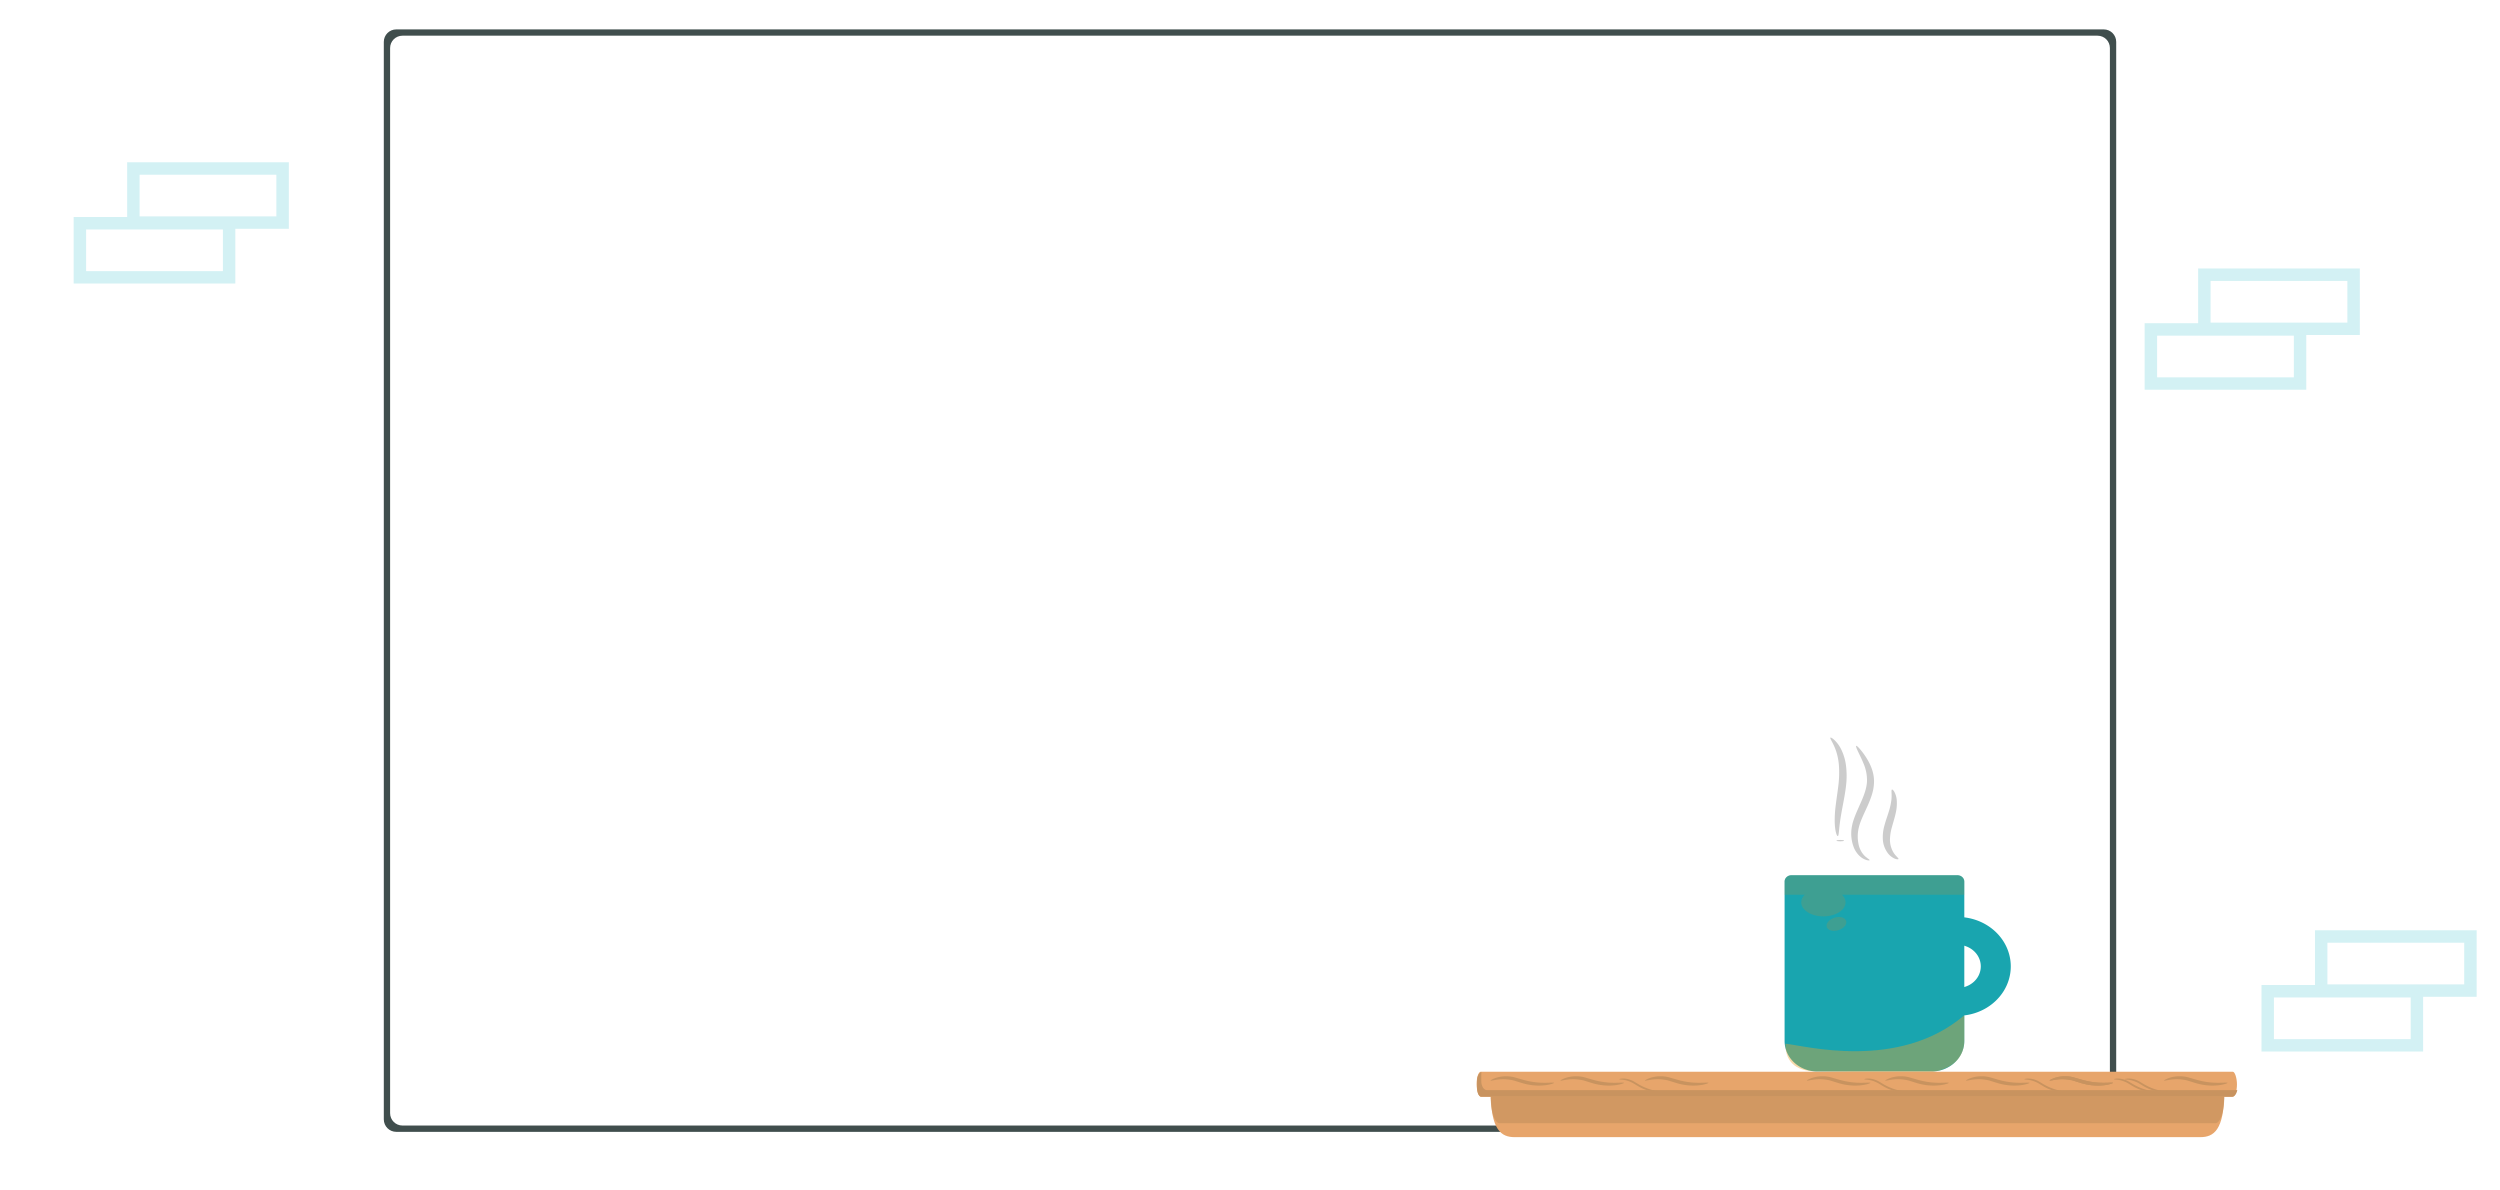 <?xml version="1.0" encoding="UTF-8"?>
<svg id="svg1328" width="420mm" height="200mm" version="1.1" viewBox="0 0 420 200" xmlns="http://www.w3.org/2000/svg">
 <path id="path1326" class="cls-6" d="m379.93 165.48v11.181h27.154v-9.197h8.996v-11.176h-27.165v9.194zm34.055-0.103h-22.979v-7.001h22.979zm-31.964 2.193h22.979v7.001h-22.979z" style="fill:#24bacc;opacity:.2;stroke-width:.265"/>
 <g id="g12" transform="translate(6.994 -1.923)" fill="#404e4d">
  <path id="rect833-7-8-0" d="m59.586 6.861c-1.164 0-2.101 0.937-2.101 2.101v181.01c0 1.164 0.937 2.101 2.101 2.101h286.84c1.164 0 2.101-0.937 2.101-2.101v-181.01c0-1.164-0.937-2.101-2.101-2.101zm1.035 1.058h284.77c1.151 0 2.077 0.926 2.077 2.077v178.94c0 1.151-0.926 2.077-2.077 2.077h-284.77c-1.151 0-2.077-0.927-2.077-2.077v-178.94c0-1.151 0.927-2.077 2.077-2.077z" stroke-width=".157"/>
 </g>
 <path id="path54" class="cls-6" d="m12.377 36.455v11.181h27.154v-9.197h8.996v-11.176h-27.165v9.194zm34.055-0.103h-22.979v-7.001h22.979zm-31.964 2.193h22.979v7.001h-22.979z" style="fill:#24bacc;opacity:.2;stroke-width:.265"/>
 <path id="path60" class="cls-6" d="m360.3 54.298v11.181h27.154v-9.197h8.996v-11.176h-27.165v9.194zm34.055-0.103h-22.979v-7.001h22.979zm-31.964 2.193h22.979v7.001h-22.979z" style="fill:#24bacc;opacity:.2;stroke-width:.265"/>
 <g id="table-with-coffee" transform="matrix(1.413 0 0 1.296 240.4 65.516)">
  <path id="path1541" class="cls-7" d="m62.612 81.126h-2.941v-3.609h2.941a2.762 2.797 0 0 0 0-5.594h-0.089v-3.609h0.089a6.327 6.406 0 0 1 0 12.812z" style="fill:#19a5af;stroke-width:.179"/>
  <path id="path1543" class="cls-7" d="m42.859 62.901h19.737a0.818 0.828 0 0 1 0.818 0.828v20.661a3.903 3.952 0 0 1-3.903 3.954h-13.562a3.903 3.952 0 0 1-3.903-3.952v-20.665a0.818 0.828 0 0 1 0.818-0.828z" style="fill:#19a5af;stroke-width:.179"/>
  <path id="path1545" class="cls-8" d="m63.414 81.056v3.248c0 2.93-2.347 4.224-5.241 4.224l-12.138-0.18c-2.308 0-3.894-0.902-3.894-3.609 2.204 0.226 13.432 3.605 21.273-3.683z" style="fill:#eba42c;opacity:.4;stroke-width:.179"/>
  <path id="path1547" class="cls-9" d="m63.414 63.728a0.82 0.83 0 0 0-0.82-0.826h-19.737a0.818 0.828 0 0 0-0.818 0.828v1.698h2.418a1.415 1.433 0 0 0-0.429 0.992c0 1.003 1.178 1.817 2.632 1.817s2.632-0.814 2.632-1.817a1.415 1.433 0 0 0-0.429-0.992h14.551z" style="fill:#d38a20;opacity:.2;stroke-width:.179"/>
  <ellipse id="ellipse1549" class="cls-9" transform="matrix(.934 -.356 .348 .937 0 0)" cx="21.109" cy="81.889" rx="1.222" ry=".841" style="fill:#d38a20;opacity:.2;stroke-width:.178"/>
  <path id="path1679" class="cls-38" d="m91.477 96.855h-81.528c-1.572 0-2.846-0.872-2.846-5.955h87.22c0 5.081-1.274 5.955-2.846 5.955z" style="fill:#e7a56b;stroke-width:.1"/>
  <path id="path1681" class="cls-39" d="m7.103 91.622h87.22a1.06 3.429 0 0 1-1.06 3.429h-85.1a1.06 3.429 0 0 1-1.06-3.429z" style="fill:#c8935f;opacity:.7;stroke-width:.1"/>
  <rect id="rect1683" class="cls-38" x="5.429" y="88.372" width="90.401" height="3.248" rx=".502" ry="1.624" style="fill:#e7a56b;stroke-width:.1"/>
  <path id="path1685" class="cls-40" d="m95.869 90.73c-0.069 0.509-0.335 0.89-0.652 0.89h-89.174c-0.368 0-0.558-0.516-0.558-1.146v-0.955c0-0.541 0.223-1 0.52-1.117a0.198 0.639 0 0 0-0.017 0.256v0.955c0 0.63 0.301 1.146 0.67 1.146h89.062a1.236 3.997 0 0 0 0.15-0.029z" style="fill:#c8935f;stroke-width:.1"/>
  <path id="path1687" class="cls-40" d="m10.866 89.391a26.494 85.673 0 0 0 2.662 0.417c0.342 0 0.618-0.016 0.809-0.024 0.191-7e-3 0.297 0 0.298 0.031 0 0.031-0.104 0.085-0.295 0.148-0.191 0.063-0.468 0.128-0.81 0.17a19.686 63.659 0 0 1-2.679-0.283l-0.757-0.254c-0.245-0.092-0.48-0.15-0.705-0.18-0.45-0.079-0.855-0.081-1.196-0.051-0.682 0.065-1.103 0.227-1.105 0.155 0-0.029 0.102-0.11 0.292-0.204 0.19-0.094 0.465-0.206 0.809-0.276a11.658 37.697 0 0 1 1.207-0.049c0.227 0.029 0.466 0.078 0.711 0.164z" style="fill:#c8935f;stroke-width:.1"/>
  <path id="path1689" class="cls-40" d="m19.18 89.391a26.494 85.673 0 0 0 2.662 0.417c0.341 0 0.618-0.016 0.809-0.024 0.191-7e-3 0.297 0 0.298 0.031 0 0.031-0.104 0.085-0.295 0.148-0.191 0.063-0.468 0.128-0.81 0.17a19.686 63.659 0 0 1-2.679-0.283l-0.757-0.256c-0.245-0.092-0.48-0.15-0.705-0.18-0.45-0.079-0.855-0.081-1.196-0.051-0.682 0.065-1.103 0.227-1.105 0.155 0-0.029 0.102-0.11 0.292-0.204 0.19-0.094 0.465-0.206 0.809-0.276a11.658 37.697 0 0 1 1.207-0.049c0.227 0.029 0.466 0.078 0.711 0.164z" style="fill:#c8935f;stroke-width:.1"/>
  <path id="path1691" class="cls-40" d="m48.477 89.391a26.494 85.673 0 0 0 2.662 0.417c0.342 0 0.618-0.016 0.809-0.024 0.191-7e-3 0.297 0 0.298 0.031 0 0.031-0.104 0.085-0.295 0.148-0.191 0.063-0.468 0.128-0.81 0.17a19.686 63.659 0 0 1-2.679-0.283l-0.757-0.256c-0.245-0.092-0.48-0.15-0.705-0.18-0.45-0.079-0.855-0.081-1.196-0.051-0.682 0.065-1.103 0.227-1.105 0.155 0-0.029 0.102-0.11 0.292-0.204 0.19-0.094 0.465-0.206 0.809-0.276a11.658 37.697 0 0 1 1.207-0.049c0.227 0.029 0.466 0.078 0.711 0.164z" style="fill:#c8935f;stroke-width:.1"/>
  <path id="path1693" class="cls-40" d="m67.394 89.391a26.494 85.673 0 0 0 2.662 0.417c0.342 0 0.618-0.016 0.809-0.024 0.191-7e-3 0.297 0 0.298 0.031 0 0.031-0.104 0.085-0.295 0.148-0.191 0.063-0.468 0.128-0.81 0.17a19.686 63.659 0 0 1-2.679-0.283l-0.757-0.256c-0.245-0.092-0.48-0.15-0.705-0.18-0.45-0.079-0.855-0.081-1.196-0.051-0.682 0.065-1.103 0.227-1.105 0.155 0-0.029 0.102-0.11 0.292-0.204 0.19-0.094 0.465-0.206 0.809-0.276a11.658 37.697 0 0 1 1.207-0.049c0.227 0.029 0.466 0.078 0.711 0.164z" style="fill:#c8935f;stroke-width:.1"/>
  <path id="path1695" class="cls-40" d="m72.809 89.98a15.919 51.477 0 0 0 1.585 0.74c0.204 0.063 0.37 0.105 0.484 0.135a0.747 2.416 0 0 1 0.178 0.074 0.703 2.272 0 0 1-0.179 0.034c-0.116 0-0.282-0.011-0.488-0.049a11.83 38.255 0 0 1-1.597-0.664l-0.446-0.292c-0.145-0.101-0.284-0.18-0.418-0.244-0.267-0.13-0.51-0.208-0.715-0.251-0.409-0.087-0.663-0.067-0.664-0.112a0.67 2.165 0 0 1 0.179-0.069c0.115-0.022 0.282-0.038 0.488-0.016a7.004 22.65 0 0 1 0.725 0.193c0.135 0.06 0.279 0.132 0.422 0.229z" style="fill:#c8935f;stroke-width:.1"/>
  <path id="path1697" class="cls-40" d="m53.78 89.98a15.919 51.477 0 0 0 1.585 0.74c0.204 0.063 0.37 0.105 0.484 0.135a0.747 2.416 0 0 1 0.178 0.074 0.703 2.272 0 0 1-0.179 0.034c-0.115 0-0.282-0.011-0.488-0.049a11.83 38.255 0 0 1-1.597-0.664l-0.446-0.292c-0.145-0.101-0.284-0.18-0.418-0.244-0.267-0.13-0.51-0.208-0.715-0.251-0.409-0.087-0.663-0.067-0.664-0.112a0.67 2.165 0 0 1 0.179-0.069c0.115-0.022 0.282-0.038 0.488-0.016a7.004 22.65 0 0 1 0.725 0.193c0.135 0.06 0.279 0.132 0.422 0.229z" style="fill:#c8935f;stroke-width:.1"/>
  <path id="path1699" class="cls-40" d="m24.651 89.98a15.919 51.477 0 0 0 1.585 0.74c0.204 0.063 0.37 0.105 0.484 0.135a0.747 2.416 0 0 1 0.178 0.074 0.703 2.272 0 0 1-0.179 0.034c-0.116 0-0.282-0.011-0.488-0.049a11.83 38.255 0 0 1-1.597-0.664l-0.446-0.292c-0.145-0.101-0.284-0.18-0.418-0.244-0.267-0.13-0.51-0.208-0.715-0.251-0.409-0.087-0.664-0.067-0.664-0.112a0.67 2.165 0 0 1 0.179-0.069c0.115-0.022 0.282-0.038 0.488-0.016a7.004 22.65 0 0 1 0.725 0.193c0.135 0.06 0.279 0.132 0.422 0.229z" style="fill:#c8935f;stroke-width:.1"/>
  <path id="path1701" class="cls-40" d="m83.467 89.98a15.919 51.477 0 0 0 1.585 0.74c0.204 0.063 0.37 0.105 0.484 0.135a0.747 2.416 0 0 1 0.178 0.074 0.703 2.272 0 0 1-0.179 0.034c-0.116 0-0.282-0.011-0.488-0.049a11.83 38.255 0 0 1-1.597-0.664l-0.446-0.292c-0.145-0.101-0.284-0.18-0.418-0.244-0.267-0.13-0.51-0.208-0.715-0.251-0.409-0.087-0.663-0.067-0.664-0.112a0.67 2.165 0 0 1 0.179-0.069c0.115-0.022 0.282-0.038 0.488-0.016a7.004 22.65 0 0 1 0.725 0.193c0.135 0.06 0.279 0.132 0.422 0.229z" style="fill:#c8935f;stroke-width:.1"/>
  <path id="path1703" class="cls-40" d="m84.751 89.98a15.919 51.477 0 0 0 1.585 0.74c0.204 0.063 0.37 0.105 0.484 0.135a0.747 2.416 0 0 1 0.178 0.074 0.703 2.272 0 0 1-0.179 0.034c-0.115 0-0.282-0.011-0.488-0.049a11.83 38.255 0 0 1-1.597-0.664l-0.446-0.292c-0.145-0.101-0.284-0.18-0.418-0.244-0.267-0.13-0.51-0.208-0.715-0.251-0.409-0.087-0.663-0.067-0.664-0.112a0.67 2.165 0 0 1 0.179-0.069c0.115-0.022 0.282-0.038 0.488-0.016a7.004 22.65 0 0 1 0.725 0.193c0.135 0.06 0.279 0.132 0.422 0.229z" style="fill:#c8935f;stroke-width:.1"/>
  <path id="path1705" class="cls-40" d="m77.327 89.391a26.494 85.673 0 0 0 2.662 0.417c0.342 0 0.618-0.016 0.809-0.024 0.191-7e-3 0.297 0 0.298 0.031 0 0.031-0.104 0.085-0.295 0.148-0.191 0.063-0.468 0.128-0.81 0.17a19.686 63.659 0 0 1-2.679-0.283l-0.757-0.256c-0.245-0.092-0.48-0.15-0.705-0.18-0.45-0.079-0.855-0.081-1.196-0.051-0.682 0.065-1.103 0.227-1.105 0.155 0-0.029 0.102-0.11 0.292-0.204 0.19-0.094 0.465-0.206 0.809-0.276a11.658 37.697 0 0 1 1.207-0.049c0.227 0.029 0.466 0.078 0.711 0.164z" style="fill:#c8935f;stroke-width:.1"/>
  <path id="path1707" class="cls-40" d="m77.327 89.391a26.494 85.673 0 0 0 2.662 0.417c0.342 0 0.618-0.016 0.809-0.024 0.191-7e-3 0.297 0 0.298 0.031 0 0.031-0.104 0.085-0.295 0.148-0.191 0.063-0.468 0.128-0.81 0.17a19.686 63.659 0 0 1-2.679-0.283l-0.757-0.256c-0.245-0.092-0.48-0.15-0.705-0.18-0.45-0.079-0.855-0.081-1.196-0.051-0.682 0.065-1.103 0.227-1.105 0.155 0-0.029 0.102-0.11 0.292-0.204 0.19-0.094 0.465-0.206 0.809-0.276a11.658 37.697 0 0 1 1.207-0.049c0.227 0.029 0.466 0.078 0.711 0.164z" style="fill:#c8935f;stroke-width:.1"/>
  <path id="path1709" class="cls-40" d="m90.943 89.391a26.494 85.673 0 0 0 2.662 0.417c0.342 0 0.618-0.016 0.809-0.024 0.191-7e-3 0.297 0 0.298 0.031 0 0.031-0.104 0.085-0.295 0.148-0.191 0.063-0.468 0.128-0.81 0.17a19.686 63.659 0 0 1-2.679-0.283l-0.757-0.256c-0.245-0.092-0.48-0.15-0.705-0.18-0.45-0.079-0.855-0.081-1.196-0.051-0.682 0.065-1.103 0.227-1.105 0.155 0-0.029 0.102-0.11 0.292-0.204 0.19-0.094 0.465-0.206 0.809-0.276a11.658 37.697 0 0 1 1.207-0.049c0.227 0.029 0.466 0.078 0.711 0.164z" style="fill:#c8935f;stroke-width:.1"/>
  <path id="path1711" class="cls-40" d="m57.796 89.391a26.494 85.673 0 0 0 2.662 0.417c0.342 0 0.618-0.016 0.809-0.024 0.191-7e-3 0.297 0 0.298 0.031 0 0.031-0.104 0.085-0.295 0.148-0.191 0.063-0.468 0.128-0.81 0.17a19.686 63.659 0 0 1-2.679-0.283l-0.757-0.256c-0.245-0.092-0.48-0.15-0.705-0.18-0.45-0.079-0.855-0.081-1.196-0.051-0.682 0.065-1.103 0.227-1.105 0.155 0-0.029 0.102-0.11 0.292-0.204 0.19-0.094 0.465-0.206 0.809-0.276a11.658 37.697 0 0 1 1.207-0.049c0.227 0.029 0.466 0.078 0.711 0.164z" style="fill:#c8935f;stroke-width:.1"/>
  <path id="path1713" class="cls-40" d="m29.225 89.391a26.494 85.673 0 0 0 2.662 0.417c0.342 0 0.618-0.016 0.809-0.024 0.191-7e-3 0.297 0 0.298 0.031 0 0.031-0.104 0.085-0.295 0.148-0.191 0.063-0.468 0.128-0.81 0.17a19.686 63.659 0 0 1-2.679-0.283l-0.757-0.256c-0.245-0.092-0.48-0.15-0.705-0.18-0.45-0.079-0.855-0.081-1.196-0.051-0.682 0.065-1.103 0.227-1.105 0.155 0-0.029 0.102-0.11 0.292-0.204 0.19-0.094 0.465-0.206 0.809-0.276a11.658 37.697 0 0 1 1.207-0.049c0.227 0.029 0.466 0.078 0.711 0.164z" style="fill:#c8935f;stroke-width:.1"/>
  <g id="g1723" class="cls-41" transform="matrix(.178 0 0 .18 8.703 -37.609)" style="opacity:.2">
   <path id="path1715" class="cls-42" d="m238 506.61c2.38-5.66 4.21-11 4.37-16a32.72 32.72 0 0 0-2.48-13.08c-1.41-3.69-2.86-6.64-3.75-8.75s-1.29-3.36-1-3.54 1.25 0.71 2.69 2.52a53.15 53.15 0 0 1 5.34 8.3 38.9 38.9 0 0 1 2.65 6.48 28.82 28.82 0 0 1 1.24 8.15 34.06 34.06 0 0 1-1.23 9 70.86 70.86 0 0 1-3.12 8.85c-1.2 2.91-2.43 5.67-3.49 8.33-0.53 1.33-1 2.63-1.44 3.91l-0.55 1.85-0.43 1.85a29.28 29.28 0 0 0 0.28 13.17 19.4 19.4 0 0 0 2 4.58c0.42 0.59 0.81 1.17 1.22 1.65s0.8 0.93 1.21 1.27 0.76 0.66 1.08 0.95 0.63 0.45 0.86 0.65c0.46 0.38 0.7 0.67 0.64 0.84s-0.41 0.2-1 0.11a9 9 0 0 1-1.17-0.26c-0.43-0.17-0.93-0.39-1.5-0.66a14.39 14.39 0 0 1-1.74-1.12 18.14 18.14 0 0 1-1.81-1.69 19 19 0 0 1-3.14-5.12 29.61 29.61 0 0 1-1.51-15.16c0.11-0.71 0.26-1.43 0.4-2.16s0.37-1.45 0.56-2.19q0.64-2.13 1.42-4.25c1.05-2.83 2.26-5.64 3.4-8.48z"/>
   <path id="path1717" class="cls-42" d="m254.09 522.29c0.93-3.72 2.09-7 2.92-10a48.16 48.16 0 0 0 1.62-7.9c0.51-4.51-0.29-7.37 0.41-7.67 0.3-0.13 1 0.43 1.64 1.73a16 16 0 0 1 1.56 6 32.75 32.75 0 0 1-0.65 9c-0.64 3.28-1.67 6.68-2.54 10.15a37.11 37.11 0 0 0-1.35 9.55 19.57 19.57 0 0 0 1.59 7.37c1.74 4 4.4 5.48 4.07 6.19-0.07 0.16-0.31 0.23-0.72 0.21a5 5 0 0 1-1.68-0.44 11.73 11.73 0 0 1-4.8-4.16 19.1 19.1 0 0 1-3.16-8.86 32.64 32.64 0 0 1 1.09-11.17z"/>
   <ellipse id="ellipse1719" class="cls-42" cx="224.5" cy="533.49" rx="2.55" ry=".5"/>
   <path id="path1721" class="cls-42" d="m223.25 493.63a82.08 82.08 0 0 0 0.4-13.7 47.42 47.42 0 0 0-1.9-10.86c-1.84-6-4.43-9.22-3.81-9.76 0.24-0.22 1.21 0.3 2.6 1.66a23.64 23.64 0 0 1 4.59 6.8 39.14 39.14 0 0 1 3.21 11.71 65.11 65.11 0 0 1 0 14.69c-0.56 5.12-1.42 9.87-2.17 14.15s-1.39 8.09-1.78 11.3c-0.84 6.42-0.79 10.48-1.53 10.58s-2-4-2.07-10.78a92.38 92.38 0 0 1 0.73-11.77c0.48-4.38 1.2-9.11 1.73-14.02z"/>
  </g>
 </g>
</svg>
